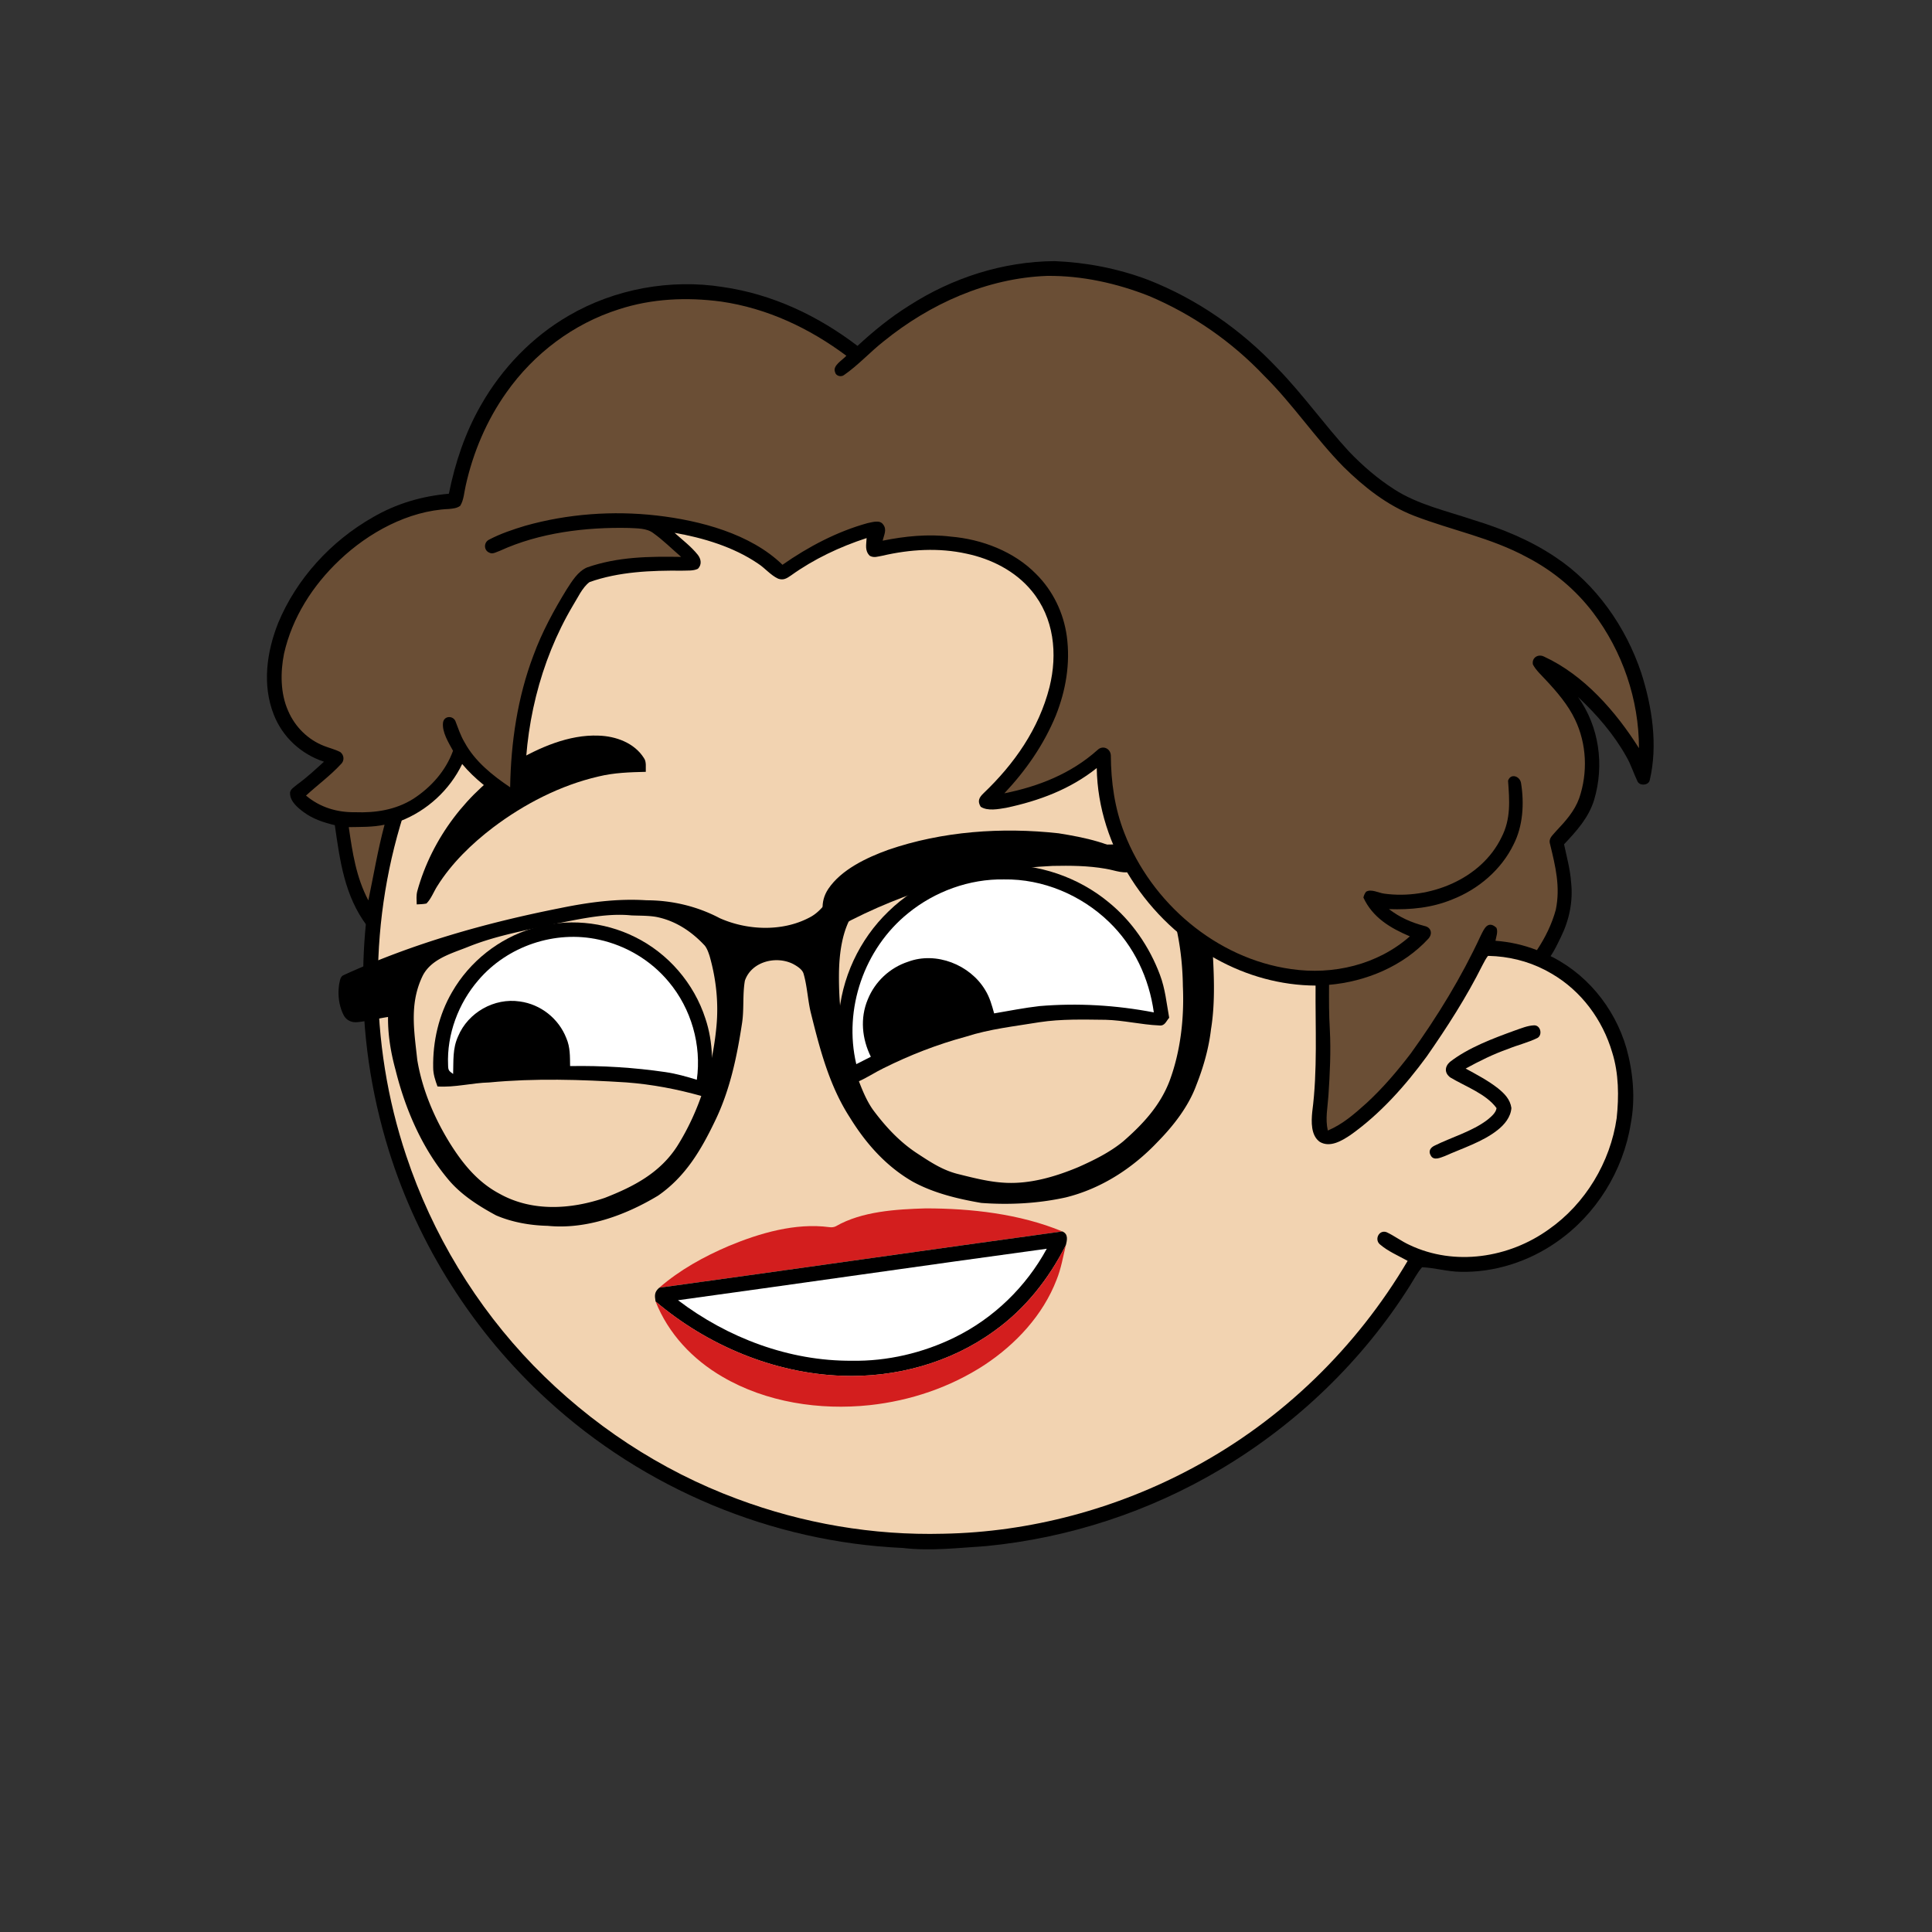 <svg xmlns:dc="http://purl.org/dc/elements/1.1/" xmlns:cc="http://creativecommons.org/ns#" xmlns:rdf="http://www.w3.org/1999/02/22-rdf-syntax-ns#" xmlns:svg="http://www.w3.org/2000/svg" xmlns="http://www.w3.org/2000/svg" viewBox="0 0 762 762" fill="none"><rect x="0" y="0" width="762" height="762" fill="#333333" stroke="none"/><mask id="avatarsRadiusMask"><rect width="762" height="762" rx="0" ry="0" x="0" y="0" fill="#fff"/></mask><g mask="url(#avatarsRadiusMask)"><path d="M396.01 164.85c37.82 4.9 74.21 19.64 104.8 42.39 6.15 4.84 12.48 9.33 18.02 14.92 23.77 21.98 42.73 49.02 55.13 78.95 9.35 22.31 14.72 46.04 16.64 70.14 6.62.81 13.05 2.14 19.12 5 15.54 6.93 27.08 20.94 31.78 37.21 2.63 9.56 3.56 19.75 1.72 29.55-2.96 18.76-13.72 36.13-29.37 46.92-10.94 7.65-24.49 12.03-37.86 11.68-5.13-.05-10.04-1.6-15.13-1.79-1.85 2.17-3.23 4.84-4.76 7.25-18.66 29.62-44.57 54.51-74.64 72.4-28.1 16.73-59.9 27.16-92.46 30.32-11.08.7-21.87 2.05-32.98.74-51.69-2.3-102.07-23.44-140.15-58.43-29.03-26.55-50.84-60.83-62.54-98.39-7.09-22.85-10.62-46.78-10.07-70.71.52-40.34 12.53-80.58 33.94-114.76 19.1-30.81 45.91-56.58 77.2-74.83 29.63-17.28 63.35-27.68 97.59-29.87 14.66-1.47 29.44-.37 44.02 1.31Z" fill="#000"/><path d="M363 169.06c48.47-1.39 97.32 14.7 135.81 44.12 6.55 4.06 11.72 9.49 17.36 14.64 24.33 22.63 43.2 50.95 54.93 82.02 7.43 19.61 11.86 40.2 13.56 61.09-8.89.74-17.34 2.34-25.38 6.38-2.19 1.03-1.89 4.95.68 5.23 2.35.23 4.98-1.51 7.24-2.2 14.62-5.37 31.32-4.35 44.78 3.68 11.69 6.78 20.09 18.16 23.89 31.06 2.6 8.25 2.68 17.41 1.76 25.95-2.5 17.35-12.35 33.73-26.73 43.81-15.71 11.33-37.17 14.64-54.93 6.2-3.17-1.43-5.94-3.58-9.08-5.05-2.95-1.09-4.88 2.79-2.7 4.75 3.17 2.76 7.34 4.52 11 6.56-20.14 34.15-49.45 62.7-84.41 81.47-30.2 16.31-64.44 25.53-98.78 26.15-27.63.72-55.33-4.04-81.21-13.72-30.32-11.24-57.84-29.43-80.37-52.6-22.67-23.37-39.92-51.88-50.2-82.77-14.96-44.64-14.91-94.01.27-138.59 11.05-33.06 30.28-63.21 55.37-87.39 29.67-28.73 67.65-48.54 108.13-56.67 12.8-2.52 25.94-4.24 39.01-4.12Z" fill="rgba(242, 211, 177, 1)"/><path d="M605.03 404.4c2.63-.1 3.44 3.8 1.36 4.98-3.69 1.83-7.82 2.77-11.64 4.35-5.82 2.04-11.28 4.76-16.68 7.72 4.29 2.34 8.86 4.74 12.71 7.76 2.58 2.09 4.85 4.35 5.33 7.8-.26 3.59-2.73 6.55-5.45 8.69-5.86 4.66-13.92 7.18-20.79 10.26-1.75.62-4.43 1.99-5.59-.26-1.02-1.74-.06-3.11 1.57-3.87 6.65-3.3 14.86-5.62 20.79-10.16 1.37-1.14 3.39-2.74 3.61-4.62-4.07-5.63-12.42-8.59-18.23-12.09-2.34-1.72-2.29-4.24-.16-6.13 7.27-5.64 16.98-9.26 25.57-12.38 2.42-.83 5.03-1.95 7.6-2.05Z" fill="#000"/><g transform="translate(-161 -83)"><path d="M554.99 424.09c15.56-.47 31.18 4.79 43.19 14.7 9.2 7.44 16.2 17.65 20.32 28.71 2.1 5.56 2.58 11.13 3.64 16.92-1.32 1.48-1.69 3.34-4.05 3.02-7.04-.31-13.96-2.04-21.03-2.22-8.77-.09-17.381-.37-26.091.95-9.84 1.63-19.519 2.64-29.069 5.72-11.24 3.04-22.07 7.25-32.49 12.45-3.36 1.62-6.47 3.76-9.89 5.22-2.08.77-4.42.35-5.29-1.92-2.28-7.19-2.82-15.19-2.45-22.69.94-15.99 8.12-31.4 19.67-42.5 11.64-11.32 27.3-17.95 43.54-18.36Z" fill="#000"/><path d="M557 429.85c15.33-.23 30.41 6.15 41.39 16.75 9.87 9.5 15.83 22.19 17.69 35.7-14.89-2.86-29.99-3.76-45.11-2.49-5.99.69-11.93 1.87-17.87 2.88-.91-3.26-1.74-6.35-3.55-9.25-5.97-9.96-19.33-15.24-30.34-11.14-7.24 2.35-13.12 7.85-15.96 14.91-3.08 7.37-2.28 15.5 1.22 22.59-1.92.97-3.83 1.94-5.74 2.91-5.12-21.71 3.1-45.53 20.44-59.53 10.54-8.6 24.19-13.57 37.83-13.33Z" fill="#fff"/><path d="M411.45 452.57c13.11 6.46 23.28 18.27 27.77 32.17 3.17 9.49 3.14 19.25 1.59 29.04-.96.52-1.92 1.05-2.88 1.57-9.78-2.77-19.77-4.68-29.91-5.44-17.91-1.13-36.17-1.69-54.05.02-6.9.17-13.47 2.03-20.42 1.58-.89-2.44-1.7-4.84-1.7-7.47-.18-10.31 2.22-20.81 7.45-29.76 6.91-12.04 18.47-21.18 31.78-25.14 13.26-4.05 27.97-2.75 40.37 3.43Z" fill="#000"/><path d="M397.24 453.61c10.7 2.33 20.53 8.2 27.52 16.64 8.89 10.61 13 24.91 11.07 38.62-4.06-1.25-8.12-2.4-12.33-3.02-12.45-1.82-25.08-2.6-37.65-2.38-.06-3.82.07-7.39-1.47-10.98-3-7.74-10.12-13.39-18.35-14.5-10.08-1.52-20.42 4.34-24.35 13.74-2.23 4.9-1.78 9.64-1.96 14.85-1.73-1.26-1.94-1.37-1.99-3.52-.54-12.06 4.06-24.34 11.92-33.45 11.49-13.49 30.27-19.84 47.59-16Z" fill="#fff"/></g><g transform="translate(-161 -83)"><g fill="#000"><path d="M397.06 373.14c6.81.19 14.18 2.86 17.93 8.88 1.05 1.45.63 3.68.72 5.4-6.29.15-12.49.33-18.64 1.83-15.06 3.48-29.35 10.86-41.64 20.15-8.37 6.38-16.34 14.1-21.95 23.07-1.43 2.22-2.41 5.03-4.29 6.89-1.24.26-2.57.28-3.83.35-.05-1.77-.23-3.46.21-5.19 5.72-20.86 19.83-39.34 38.12-50.81 9.83-5.84 21.73-11.05 33.37-10.57ZM578.52 411.66c10.41 1.67 21.2 3.85 30.01 9.97l-.21 4.78c-4.07 1.59-7.29-.15-11.31-.78-6.82-1.2-13.91-1.25-20.83-1.11-29.25 1.32-58.23 9.89-83.97 23.74-1.45.63-2.92 1.06-4.42 1.54-2.58-5.36-3.61-10.91-.13-16.17 5.13-7.67 15.2-12.39 23.63-15.44 21.34-7.36 44.88-9 67.23-6.53Z"/></g></g><g transform="translate(-161 -83)"><path d="M526 559.6c18.01-.01 37.23 2.15 53.99 9.09-52.2 7.17-107.15 15.07-158.98 22.2 8.03-6.99 17.68-12.32 27.44-16.47 12.23-5.1 26.26-9.18 39.59-7.43.98.15 1.86.04 2.63-.34 10.24-5.91 23.77-6.7 35.33-7.05Z" fill="#D31E1E"/><path d="M579.989 568.69c2.42 1 1.92 3.4 1.38 5.45-6.78 13.35-16.08 25.18-28.35 33.9-17.19 12.49-38.88 18.4-60.02 17.58-26.81-.96-53.07-12.04-73.44-29.31-.4-2.42-.49-3.71 1.45-5.42 51.83-7.13 106.78-15.03 158.98-22.2Z" fill="#000"/><path d="M581.371 574.14c-1.11 4.61-1.85 9.19-3.65 13.62-5.36 13.94-16.05 25.4-28.38 33.56-13.59 8.87-29.26 14.15-45.36 15.89-19.66 2.09-40.79-1.09-58.01-11.18-11.76-6.82-21.37-16.99-26.41-29.72 20.37 17.27 46.63 28.35 73.44 29.31 21.14.82 42.83-5.09 60.02-17.58 12.27-8.72 21.57-20.55 28.35-33.9Z" fill="#D31E1E"/><path d="M573.86 575.51c-8.17 15.05-20.98 27.46-36.37 34.99-12.46 6.12-26.6 9.44-40.49 9.19-24.71.18-49.01-9.01-68.58-23.87 47.93-6.59 97.73-13.8 145.44-20.31Z" fill="#fff"/></g><g transform="translate(-161 -83)"><path fill-rule="evenodd" clip-rule="evenodd" d="M608 415.8c6.186-.151 12.368-.167 18.55-.183 4.483-.012 8.966-.024 13.45-.087.562.005 1.127.006 1.693.008 3.106.01 6.253.02 9.307.502 2.58.53 5.61 1.94 6.09 4.83.91 5.11.46 12.04-1.14 16.99-.46 1.77-1.74 2.1-3.35 2.34-3.462.36-6.945.569-10.423.778-1.253.075-2.506.15-3.757.232.122 4.281.38 8.636.639 13.018.692 11.72 1.395 23.63-.439 34.802-.87 7.47-2.98 14.85-5.73 21.83-3.11 8.55-9.09 16.19-15.42 22.62-9.83 10.36-22.25 18.39-36.2 21.81-10.85 2.39-22.17 2.98-33.23 2.16-9.22-1.58-18.8-3.87-27.06-8.4-10.51-6.05-18.47-15.05-24.78-25.29-8.17-12.62-11.9-27.18-15.47-41.59-.515-2.188-.844-4.449-1.174-6.711-.414-2.834-.827-5.671-1.606-8.369-.48-1.78-2.64-3.07-4.17-3.9-6.71-3.36-16.41-.94-18.99 6.6-.499 2.84-.553 5.746-.608 8.66-.053 2.861-.106 5.73-.582 8.55-1.99 13.03-4.77 26.14-10.56 38.06-5.55 11.58-11.7 22.03-22.47 29.5-12.88 7.76-28.34 13.44-43.57 11.92-6.86-.15-14.05-1.41-20.36-4.13-6.87-3.71-13.8-8.11-18.84-14.16-10.32-12.28-16.95-27.7-20.79-43.17-1.87-6.83-3.04-13.81-2.97-20.91-1.637.243-3.268.56-4.899.877-2.393.466-4.787.931-7.201 1.163-2.24.22-4.26-.69-5.36-2.69-1.96-3.76-2.46-8.38-1.77-12.53.041-.174.078-.354.116-.535.231-1.113.479-2.305 1.614-2.795 27.43-12.56 55.94-20.6 85.48-26.45 11.24-2.31 22.47-3.81 33.98-3.07 10.03.01 19.98 2.36 28.86 7.05 10.79 4.81 24.51 5.41 35.15-.12 3.04-1.482 4.933-3.677 6.926-5.986 1.193-1.383 2.422-2.807 3.954-4.144 9.81-9.08 23.09-13.26 36.12-14.79 13.108-2.381 26.26-3.017 39.523-3.659l2.497-.121c5.544-.149 11.094-.149 16.646-.149 7.446 0 14.893 0 22.324-.361Zm-23 6.26c8.34-.34 16.32-.45 24.15 2.9.646.302 1.365.598 2.113.906 3.164 1.304 6.86 2.826 7.887 5.964 5.81 12.39 8.22 26.56 8.39 40.17.56 12.44-.87 25.5-5.21 37.22-3.71 9.79-10.5 17.11-18.25 23.88-5.21 4.32-11.62 7.49-17.78 10.22-9.15 3.83-19.3 6.8-29.31 6.15-5.792-.342-11.557-1.779-17.192-3.184l-.868-.216c-5.96-1.466-10.686-4.562-15.7-7.847l-.001-.001-.859-.562c-6.8-4.54-12.23-10.46-17.08-16.98-2.766-3.934-4.565-8.67-6.303-13.249a253.502 253.502 0 0 0-1.217-3.161c-4.64-11.94-5.98-24.55-5.87-37.28.09-7.74 1.2-16.94 5.51-23.55 5.13-6.46 12-12.24 19.82-15.08 9.27-2.8 19.13-4.25 28.78-4.96 11.572-1.279 23.168-1.304 34.654-1.328 1.447-.003 2.892-.006 4.336-.012Zm-172.354 22.059c-.891-.021-1.778-.041-2.656-.079-8.612-.872-17.851.939-26.497 2.634-1.173.23-2.335.457-3.483.676-2.29.516-4.571 1.006-6.843 1.494-9.393 2.017-18.626 4-27.677 7.656-.903.361-1.836.713-2.782 1.069-5.765 2.175-12.01 4.53-14.948 10.191-4.839 9.868-3.731 19.612-2.557 29.93.124 1.09.249 2.186.367 3.29 1.93 11.77 6.83 23.25 13.14 33.33 5.06 8.01 10.9 15.08 19.42 19.57 12.78 7.1 27.95 6.15 41.4 1.57 11.36-4.43 21.76-9.82 28.56-20.38 8.84-14.04 13.92-30.65 15.47-47.12.91-9.38-.1-18.83-2.68-27.88-.46-1.39-.98-2.92-1.89-4.09-5.19-5.6-11.6-9.87-19.19-11.35-2.333-.401-4.756-.456-7.154-.511Z" fill="#000"/></g><g transform="translate(-161 -83)"><path d="M577 185.99c12.56.52 24.92 2.91 36.69 7.34 19.34 7.52 36.92 19.79 51.12 34.87 10.01 10.27 18.45 22.23 28.18 32.81 5.38 5.64 11.4 10.83 17.98 15.03 9.34 5.99 20.44 8.43 30.91 11.95 11.45 3.52 22.49 7.95 32.48 14.66 16.08 10.6 27.97 27.68 34 45.84 4.26 13.32 6.58 28.46 3.31 42.24-.44 2.06-4 2.35-4.83.42-1.55-3.18-2.55-6.58-4.35-9.66-4.92-8.83-11.74-16.71-19.11-23.6 8.39 11.73 10.45 26.92 6.35 40.64-2.18 7.04-6.91 12.22-11.85 17.47 1.07 5 2.42 9.87 2.78 15 .83 7.44-.72 14.85-4.01 21.55-1.83 3.7-3.82 8.3-7.12 10.9-2.45.96-5.66-1.44-8.05-2.04-4.22-1.16-9.11-2.4-13.47-1.58-.92 1.15-1.64 2.54-2.32 3.85-6.27 12.57-13.95 24.49-21.97 36-8.43 11.51-18.39 22.71-30.08 30.98-3.38 2.26-8.04 5.08-12.06 2.73-3.62-2.51-3.4-8.06-3.01-11.93 2.13-16.26 1.17-33.16 1.31-49.74-13.71-.07-27.19-3.83-39.15-10.47-27.01-14.79-46.68-44.18-47.16-75.32-10.44 8.35-22.76 12.93-35.73 15.68-3.06.5-7.25 1.37-10.03-.4-1.38-2.25-.65-3.64 1.07-5.31 12.2-11.63 21.85-25.4 26.06-41.92 3.24-13.11 1.8-27.25-7.02-37.92-6.39-7.81-15.97-12.65-25.73-14.69-10.95-2.42-22.3-1.71-33.16.81-1.78.29-3.32.98-5.02.01-2.02-2.1-1.31-4.35-1.21-6.97-10.53 3.42-20.8 8.27-29.8 14.73-1.69 1.15-2.95 2.02-5.08 1.29-3-1.37-5.26-4.26-8.06-6.03-9.57-6.5-21.51-10.09-32.81-12.06 3.09 2.78 6.56 5.41 9.16 8.66 1.33 1.69 1.67 3.88.06 5.52-1.81.91-4.28.66-6.27.75-12.12-.12-24.95.39-36.48 4.5-2.9 2.13-4.69 6.32-6.61 9.34-13.1 22.16-19.31 48.44-18.81 74.09-.1 1.51.01 2.93-.9 4.22-2.42 1.36-4.13-.06-6.24-1.18-6.46-4-12.78-8.85-17.67-14.71-4.95 10.26-13.85 18.43-24.47 22.53-2.93 8.25-4.09 17.46-5.89 26.13-.98 4.72-1.27 9.57-2.3 14.26-.62 2.41-3.48 2.92-4.89.88-8.85-11.78-10.65-25.55-12.68-39.68-4.42-1.06-8.63-2.43-12.32-5.17-2.33-1.72-5.26-4.17-5.34-7.3-.18-1.64 1.87-2.73 2.95-3.68 3.72-2.69 7.04-5.81 10.43-8.88-9.04-3.02-16.29-9.65-19.79-18.55-4.63-11.72-2.82-24.7 1.71-36.14 7.24-17.5 20.9-32.37 37.32-41.7 9.36-5.44 19.26-8.34 30.02-9.31 2.47-12.27 6.43-24.12 12.69-35.01 8.31-14.55 20.19-26.92 34.74-35.31 18.02-10.48 39.99-14.47 60.56-11.22 19.61 2.83 37.5 11.29 53.18 23.23 6.35-5.85 13-11.3 20.34-15.87 17.15-11.02 37.01-17.42 57.45-17.56Z" fill="#000"/><path d="M574 191.82c13.68-.16 27.49 2.9 40.18 7.92 17.13 7.21 32.75 18.07 45.52 31.57 11.18 11.08 20.17 24.6 31.18 35.8 8.12 7.99 17.16 15.18 27.88 19.33 14.86 5.72 30.25 8.62 44.48 16.33 10.26 5.33 19.08 12.65 26.09 21.85 11.58 15.28 18.1 34.28 18.09 53.47-9.08-14.42-21.71-28.89-37.44-36.12-2.32-1.17-4.91.43-4.39 3.12 1.24 2.31 3.39 4.24 5.15 6.16 4.34 4.64 8.73 9.76 11.46 15.52 4.63 9.62 5.1 20.99 1.65 31.06-1.87 5.16-5.39 9.02-9.08 12.94-1.32 1.65-3.14 2.79-2.41 5.17 2.12 8.74 4.13 16.81 2.26 25.88-1.53 5.65-4.2 11.07-7.44 15.92-5.38-2.08-10.61-3.24-16.36-3.69.29-1.6 1.07-3.52.41-5.08-1.11-1.09-2.54-1.81-3.92-.65-1.05.99-1.67 2.48-2.32 3.76-7.59 16.37-17 31.76-27.55 46.39-5.29 6.93-11 13.64-17.42 19.56-4.77 4.26-9.35 8.35-15.32 10.87-1.05-4.72-.08-8.96.24-13.69.57-8.74 1.03-17.46.55-26.22-.36-5.85-.33-11.7-.3-17.56 14.53-1.24 29.22-7.38 39.18-18.2 1.74-1.94 1.13-4.44-1.5-5-5.28-1.39-9.7-3.35-14.06-6.66 8.57.3 16.94-.51 24.93-3.8 10.32-4.01 19.45-11.76 24.28-21.81 3.67-7.21 4.18-16.11 2.91-23.98-.33-2.79-4.06-4.2-5.14-1.07.58 7.83 1.16 15.08-2.57 22.31-8.02 16.66-28.58 24.67-46.23 22.25-2.21-.25-5.17-2-7.2-.75-.51.65-.86 1.41-1.05 2.3 3.65 7.89 10.62 12.02 18.32 15.29-12.74 11.22-30.26 15.35-46.88 12.9-29.5-4.16-55.1-26.14-65.73-53.67-3.84-9.81-5.25-20.09-5.33-30.57-.11-2.81-3.24-4.19-5.3-2.12-10.39 9.28-23.17 14.34-36.7 17.05 8.49-9.03 15.57-19.17 20.3-30.67 3.97-9.95 5.77-20.58 4.34-31.25-1.26-9.25-5.48-18.02-12.13-24.6-8.69-8.88-21.4-13.71-33.63-14.73-8.9-1.1-18.11-.17-26.87 1.61.5-2.27 1.83-4.39.13-6.47-1.35-1.84-4.2-.81-6.08-.46-11.97 3.29-23.41 9.33-33.56 16.43-12.62-12.28-32.58-17.48-49.6-19.43-17.25-1.97-35.12-.68-51.85 4.04-4.84 1.46-9.77 3.11-14.26 5.47-2.22 1.08-2.15 4.34.19 5.18 1.17.71 2.89-.4 4.08-.78 15.59-7.15 33.83-9.37 50.83-9 3.21.18 7.14.02 9.75 2.1 3.87 2.77 7.29 6.2 10.89 9.31-12.71-.21-24.9-.07-37.07 4.14-3.72 1.6-5.96 5.43-8.09 8.69-5.04 8.22-9.78 16.93-13.09 26-6.28 16.54-8.91 34.41-9.19 52.04-6.95-4.66-13.95-10.26-17.98-17.73-1.6-2.68-2.53-5.59-3.65-8.47-1.07-2.16-4.43-2-4.84.65-.47 3.75 2.19 7.97 3.94 11.15-2.89 7.95-8.63 14.36-15.65 18.94-6.99 4.39-14.88 5.59-23.03 5.29-7.14.1-13.82-1.94-19.31-6.56 4.47-4.11 9.61-7.88 13.72-12.34 1.51-1.32 1.38-3.63-.21-4.83-1.99-1.04-4.27-1.57-6.37-2.4-6.34-2.45-11.45-7.52-14.14-13.75-3.14-6.95-3.13-15.28-1.67-22.64 3.23-14.28 11.32-26.93 21.9-36.92 11.41-10.85 27.14-19.47 43.12-20.15 1.61-.18 3.11-.26 4.47-1.25 1.43-2.26 1.57-5.45 2.18-8.02 2.92-13.13 8.28-25.74 16.07-36.72 10.81-15.31 26.38-27.09 44.3-32.76 13.07-4.27 26.81-4.85 40.38-3.06 18.15 2.64 34.75 10.46 49.37 21.37-1.42 1.67-5.59 3.88-4.44 6.47.29 1.55 2.42 2.01 3.5 1.15 5.61-3.87 10.31-9.11 15.68-13.33 18.28-14.8 40.73-24.92 64.45-25.79Z" fill="rgba(106, 78, 53, 1)"/><path d="M298.56 409.23c4.76-.11 9.41.06 14.11-.96-2.64 9.82-4.31 19.91-6.39 29.86-4.82-9.17-6.25-18.76-7.72-28.9Z" fill="rgba(106, 78, 53, 1)"/></g></g></svg>